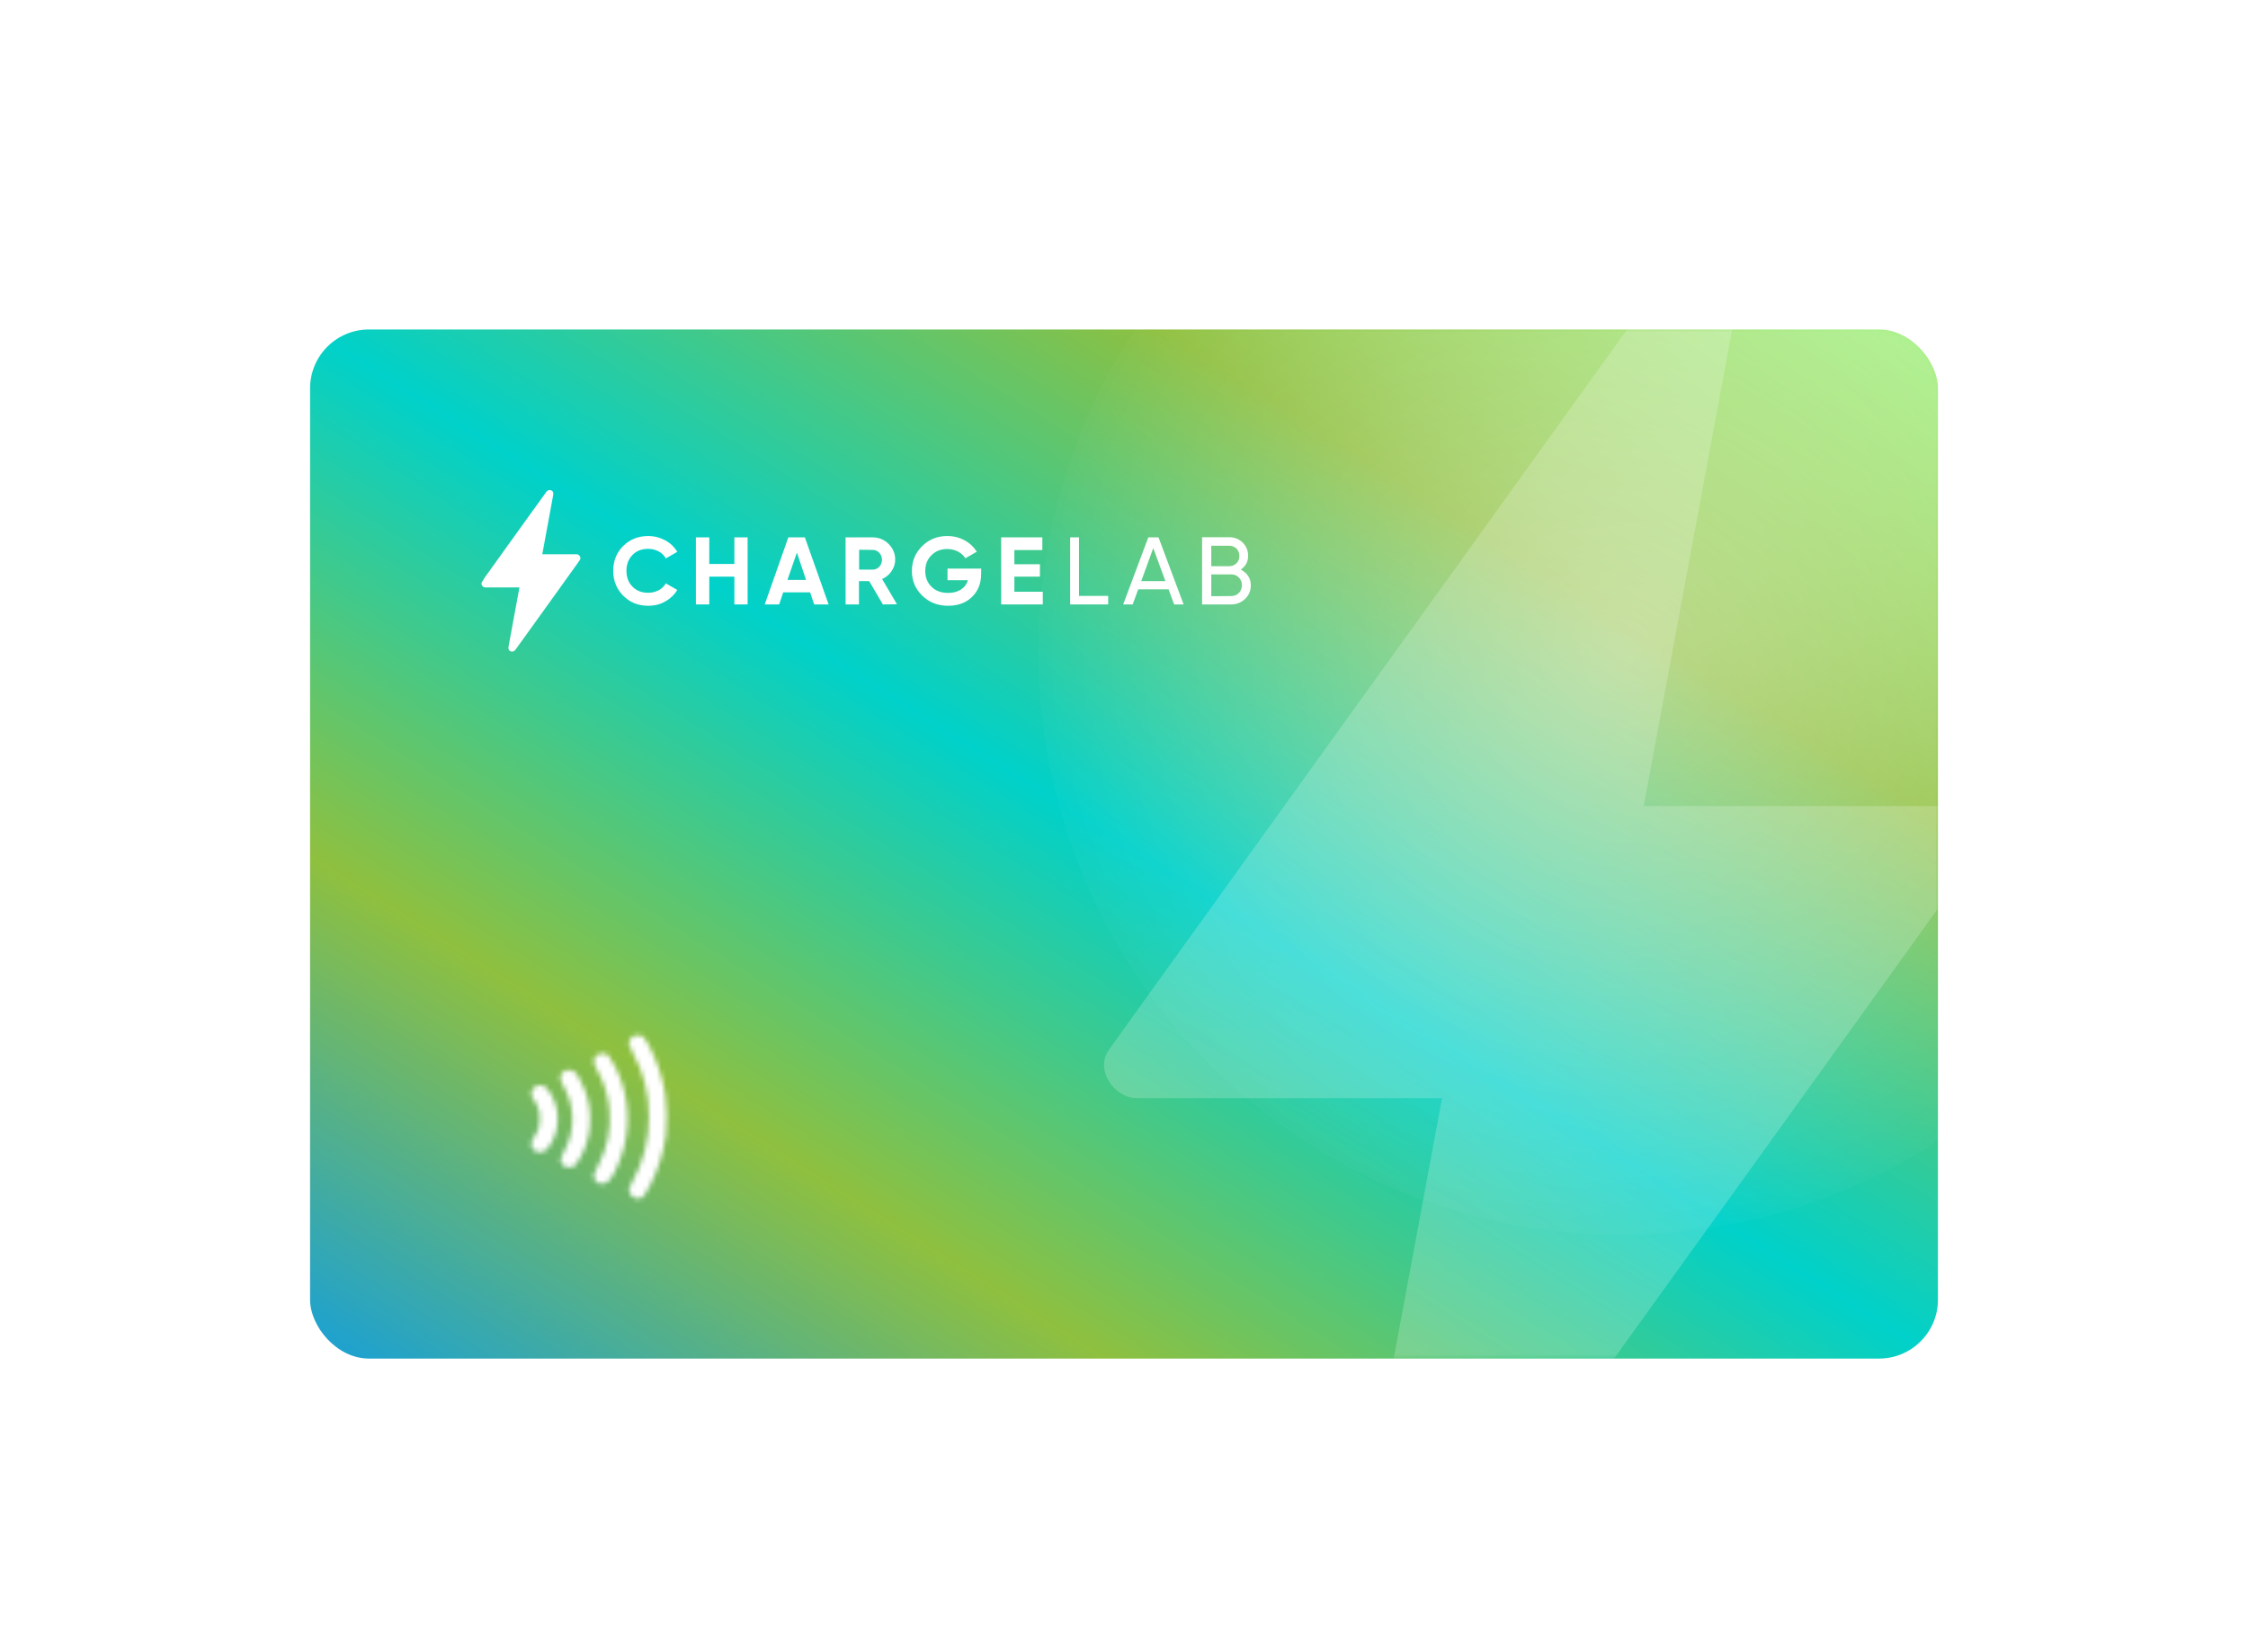 <svg width="464" height="341" viewBox="0 0 464 341" fill="none" xmlns="http://www.w3.org/2000/svg">
<g filter="url(#filter0_dd_2975_6657)">
<rect x="64" y="60" width="336" height="212.389" rx="12.153" fill="url(#paint0_linear_2975_6657)"/>
<mask id="mask0_2975_6657" style="mask-type:luminance" maskUnits="userSpaceOnUse" x="64" y="60" width="336" height="213">
<rect x="64" y="60" width="336" height="212.389" rx="12.153" fill="white"/>
</mask>
<g mask="url(#mask0_2975_6657)">
<mask id="mask1_2975_6657" style="mask-type:luminance" maskUnits="userSpaceOnUse" x="109" y="205" width="29" height="35">
<path fill-rule="evenodd" clip-rule="evenodd" d="M130.627 205.883C130.146 206.206 129.851 206.742 129.759 207.325V207.325C130.007 208.014 130.302 208.658 130.627 209.331V209.331C132.863 213.363 133.994 217.852 133.933 222.448V222.448C133.994 227.185 132.8 231.856 130.472 235.995V235.995C129.851 237.097 129.774 237.373 129.851 237.771V237.771C129.961 238.461 130.425 239.043 131.076 239.304V239.304H131.714H132.101C132.692 239.304 133.25 238.477 134.244 236.516V236.516C135.888 233.281 136.96 229.819 137.441 226.233V226.233C137.705 223.443 137.657 220.625 137.301 217.852V217.852C136.742 214.327 135.61 210.956 133.933 207.769V207.769C133.622 207.125 133.25 206.574 132.817 206.023V206.023C132.455 205.779 132.024 205.648 131.592 205.648V205.648C131.262 205.648 130.929 205.725 130.627 205.883V205.883ZM122.93 210.041C122.358 210.868 122.418 211.175 123.396 213.106V213.106C124.747 215.573 125.569 218.3 125.787 221.105V221.105C126.143 225.012 125.351 228.934 123.521 232.413V232.413C123.086 233.271 122.605 234.114 122.605 234.299V234.299C122.418 235.185 122.978 236.074 123.862 236.32V236.32V236.245C125.151 236.642 126.066 235.706 127.37 232.811V232.811C129.914 227.234 130.224 220.906 128.238 215.098V215.098C127.587 213.227 126.703 211.451 125.584 209.826V209.826C125.214 209.542 124.784 209.404 124.365 209.404V209.404C123.833 209.404 123.312 209.622 122.93 210.041V210.041ZM116.223 213.29C115.401 214.026 115.401 214.423 116.41 216.355V216.355C118.723 220.491 118.723 225.516 116.41 229.655V229.655C115.712 230.88 115.712 231.278 115.712 231.586V231.586C115.867 232.168 116.285 232.658 116.844 232.904V232.904V232.811C117.124 232.949 117.434 232.981 117.729 232.949V232.949C118.567 232.811 118.987 232.429 119.823 230.818V230.818C121.175 228.383 121.857 225.624 121.795 222.852V222.852C121.811 220.123 121.128 217.442 119.808 215.052V215.052C118.971 213.32 118.413 212.846 117.419 212.846V212.846C117.356 212.836 117.293 212.833 117.231 212.833V212.833C116.838 212.833 116.479 212.998 116.223 213.29V213.29ZM111.228 216.001C110.157 216.184 109.505 217.106 109.676 218.07V218.07C109.878 218.484 110.095 218.897 110.359 219.282V219.282C111.12 220.354 111.476 221.639 111.368 222.943V222.943C111.446 224.229 111.074 225.516 110.296 226.558V226.558C109.676 227.539 109.521 228 109.676 228.536V228.536C109.878 229.072 110.282 229.486 110.793 229.731V229.731H110.81C111.74 230.038 112.64 229.685 113.432 228.505V228.505C115.681 225.118 115.681 220.75 113.432 217.364V217.364C112.769 216.369 112.243 215.967 111.579 215.967V215.967C111.467 215.967 111.349 215.979 111.228 216.001V216.001Z" fill="white"/>
</mask>
<g mask="url(#mask1_2975_6657)">
<path fill-rule="evenodd" clip-rule="evenodd" d="M107.02 242.038H140.704V202.378H107.02V242.038Z" fill="white"/>
</g>
<path opacity="0.2" d="M402.201 158.357C381.191 158.357 360.279 158.357 339.269 158.357C342.313 141.922 345.356 125.585 348.4 109.15C352.13 89.214 355.763 69.376 359.494 49.441C359.494 49.441 359.494 49.441 359.494 49.343C360.868 41.855 351.738 38.063 347.222 44.189C339.073 55.47 331.022 66.75 322.873 78.031C306.38 100.981 289.886 123.931 273.392 146.784C263.378 160.69 253.462 174.499 243.448 188.406C240.306 192.782 237.066 197.255 233.925 201.631C232.256 203.965 230.587 206.299 228.918 208.633C225.874 212.815 229.998 218.649 234.71 218.649C255.72 218.649 276.632 218.649 297.642 218.649C294.598 235.084 291.555 251.421 288.511 267.856C284.781 287.792 281.148 307.63 277.417 327.565C277.417 327.565 277.417 327.565 277.417 327.663C276.043 335.151 285.173 338.943 289.689 332.817C297.838 321.536 305.889 310.256 314.038 298.975C330.531 276.025 347.025 253.075 363.519 230.222C373.533 216.315 383.449 202.506 393.463 188.6C396.605 184.224 399.845 179.751 402.986 175.375C404.655 173.041 406.324 170.707 407.993 168.373C411.037 164.094 406.913 158.357 402.201 158.357Z" fill="white"/>
<g clip-path="url(#clip0_2975_6657)">
<path d="M133.803 117.021C131.694 117.021 129.988 116.312 128.623 114.925C127.258 113.538 126.575 111.843 126.575 109.808C126.575 107.774 127.258 106.047 128.623 104.691C129.988 103.335 131.725 102.626 133.803 102.626C135.044 102.626 136.223 102.934 137.309 103.52C138.395 104.105 139.201 104.907 139.791 105.893L137.433 107.25C137.092 106.633 136.596 106.14 135.944 105.801C135.324 105.462 134.579 105.277 133.803 105.277C132.438 105.277 131.353 105.677 130.546 106.541C129.708 107.404 129.305 108.483 129.305 109.808C129.305 111.134 129.708 112.213 130.546 113.076C131.384 113.939 132.47 114.339 133.803 114.339C134.61 114.339 135.324 114.155 135.975 113.815C136.596 113.476 137.092 112.983 137.433 112.397L139.791 113.754C139.201 114.74 138.364 115.542 137.309 116.127C136.254 116.744 135.075 117.021 133.803 117.021V117.021Z" fill="white"/>
<path d="M151.58 102.903H154.31V116.744H151.58V111.01H146.399V116.744H143.638V102.903H146.399V108.39H151.58V102.903Z" fill="white"/>
<path d="M168.053 116.744L167.215 114.247H161.662L160.824 116.744H157.846L162.717 102.903H166.129L171.031 116.744H168.053ZM162.531 111.689H166.377L164.485 106.047L162.531 111.689Z" fill="white"/>
<path d="M182.23 116.744L179.407 111.935H177.297V116.744H174.536V102.903H180.12C181.392 102.903 182.509 103.366 183.409 104.26C184.308 105.153 184.774 106.232 184.774 107.496C184.774 108.359 184.525 109.13 184.029 109.87C183.533 110.61 182.881 111.134 182.075 111.504L185.146 116.713L182.23 116.744ZM177.328 105.462V109.562H180.151C180.679 109.562 181.113 109.346 181.485 108.976C181.857 108.575 182.044 108.082 182.044 107.527C182.044 106.972 181.857 106.479 181.485 106.078C181.113 105.678 180.648 105.493 180.151 105.493L177.328 105.462Z" fill="white"/>
<path d="M202.519 109.315V110.394C202.519 112.367 201.898 113.97 200.626 115.203C199.354 116.436 197.71 117.021 195.694 117.021C193.553 117.021 191.754 116.312 190.358 114.925C188.931 113.538 188.217 111.843 188.217 109.839C188.217 107.804 188.931 106.109 190.327 104.722C191.723 103.335 193.46 102.626 195.539 102.626C196.842 102.626 198.02 102.934 199.106 103.52C200.192 104.105 200.999 104.907 201.619 105.862L199.261 107.219C198.92 106.664 198.424 106.202 197.741 105.832C197.059 105.493 196.314 105.308 195.508 105.308C194.174 105.308 193.088 105.739 192.25 106.602C191.382 107.465 190.978 108.544 190.978 109.87C190.978 111.195 191.413 112.243 192.281 113.106C193.15 113.97 194.298 114.37 195.725 114.37C196.78 114.37 197.648 114.124 198.362 113.661C199.075 113.199 199.541 112.552 199.789 111.75H195.57V109.346H202.55L202.519 109.315Z" fill="white"/>
<path d="M209.375 114.124H215.238V116.744H206.645V102.903H215.145V105.523H209.375V108.452H214.649V111.01H209.375V114.124Z" fill="white"/>
<path d="M222.715 114.987H228.733V116.744H220.884V102.903H222.715V114.987Z" fill="white"/>
<path d="M242.352 116.744L241.204 113.631H234.938L233.79 116.744H231.835L237.016 102.903H239.126L244.307 116.744H242.352ZM235.558 111.935H240.553L238.04 105.123L235.558 111.935Z" fill="white"/>
<path d="M256.095 109.561C256.716 109.87 257.243 110.301 257.615 110.856C257.987 111.411 258.174 112.058 258.174 112.798C258.174 113.908 257.801 114.833 256.995 115.603C256.219 116.343 255.258 116.744 254.141 116.744H248.122V102.872H253.706C254.792 102.872 255.723 103.242 256.467 103.951C257.212 104.691 257.615 105.585 257.615 106.664C257.646 107.928 257.119 108.852 256.095 109.561V109.561ZM253.737 104.629H250.015V108.852H253.737C254.327 108.852 254.823 108.637 255.226 108.236C255.63 107.835 255.816 107.311 255.816 106.726C255.816 106.14 255.599 105.647 255.226 105.215C254.761 104.845 254.296 104.629 253.737 104.629V104.629ZM254.141 115.018C254.761 115.018 255.289 114.802 255.723 114.37C256.126 113.939 256.343 113.415 256.343 112.767C256.343 112.151 256.126 111.627 255.723 111.195C255.289 110.764 254.761 110.548 254.172 110.548H250.015V115.048L254.141 115.018Z" fill="white"/>
<path d="M119.006 106.387C116.648 106.387 114.29 106.387 111.933 106.387C112.274 104.537 112.615 102.687 112.956 100.838C113.36 98.588 113.794 96.337 114.197 94.087C114.197 94.087 114.197 94.087 114.197 94.056C114.352 93.193 113.329 92.792 112.801 93.471C111.871 94.734 110.971 95.998 110.04 97.293C108.179 99.882 106.318 102.472 104.456 105.061C103.339 106.633 102.223 108.174 101.075 109.777C100.734 110.271 100.361 110.764 99.989 111.288C99.865 111.565 99.679 111.812 99.493 112.089C99.151 112.552 99.617 113.23 100.144 113.23H107.217C106.876 115.079 106.535 116.929 106.194 118.778C105.79 121.029 105.356 123.279 104.953 125.529V125.56C104.797 126.423 105.821 126.824 106.349 126.146C107.279 124.882 108.179 123.618 109.11 122.323L114.694 114.555C115.811 112.983 116.927 111.442 118.075 109.839C118.416 109.346 118.789 108.853 119.161 108.329C119.347 108.051 119.533 107.804 119.719 107.527C119.999 107.034 119.533 106.387 119.006 106.387V106.387Z" fill="white"/>
</g>
<g opacity="0.4" filter="url(#filter1_f_2975_6657)">
<ellipse cx="334.568" cy="126.406" rx="120.253" ry="120.416" fill="url(#paint1_radial_2975_6657)"/>
</g>
</g>
</g>
<defs>
<filter id="filter0_dd_2975_6657" x="0" y="0" width="464" height="340.389" filterUnits="userSpaceOnUse" color-interpolation-filters="sRGB">
<feFlood flood-opacity="0" result="BackgroundImageFix"/>
<feColorMatrix in="SourceAlpha" type="matrix" values="0 0 0 0 0 0 0 0 0 0 0 0 0 0 0 0 0 0 127 0" result="hardAlpha"/>
<feOffset dy="4"/>
<feGaussianBlur stdDeviation="8"/>
<feColorMatrix type="matrix" values="0 0 0 0 0 0 0 0 0 0 0 0 0 0 0 0 0 0 0.08 0"/>
<feBlend mode="normal" in2="BackgroundImageFix" result="effect1_dropShadow_2975_6657"/>
<feColorMatrix in="SourceAlpha" type="matrix" values="0 0 0 0 0 0 0 0 0 0 0 0 0 0 0 0 0 0 127 0" result="hardAlpha"/>
<feOffset dy="4"/>
<feGaussianBlur stdDeviation="32"/>
<feColorMatrix type="matrix" values="0 0 0 0 0 0 0 0 0 0 0 0 0 0 0 0 0 0 0.16 0"/>
<feBlend mode="normal" in2="effect1_dropShadow_2975_6657" result="effect2_dropShadow_2975_6657"/>
<feBlend mode="normal" in="SourceGraphic" in2="effect2_dropShadow_2975_6657" result="shape"/>
</filter>
<filter id="filter1_f_2975_6657" x="94.316" y="-114.01" width="480.505" height="480.833" filterUnits="userSpaceOnUse" color-interpolation-filters="sRGB">
<feFlood flood-opacity="0" result="BackgroundImageFix"/>
<feBlend mode="normal" in="SourceGraphic" in2="BackgroundImageFix" result="shape"/>
<feGaussianBlur stdDeviation="60" result="effect1_foregroundBlur_2975_6657"/>
</filter>
<linearGradient id="paint0_linear_2975_6657" x1="232" y1="378.583" x2="423.85" y2="75.076" gradientUnits="userSpaceOnUse">
<stop stop-color="#18A0D7"/>
<stop offset="0.244" stop-color="#8fc03f"/>
<stop offset="0.5" stop-color="#00D1CA"/>
<stop offset="0.762" stop-color="#8fc03f"/>
<stop offset="1" stop-color="#A7F288"/>
</linearGradient>
<radialGradient id="paint1_radial_2975_6657" cx="0" cy="0" r="1" gradientUnits="userSpaceOnUse" gradientTransform="translate(334.568 126.406) rotate(90) scale(126.169 125.998)">
<stop stop-color="white"/>
<stop offset="1" stop-color="white" stop-opacity="0.01"/>
</radialGradient>
<clipPath id="clip0_2975_6657">
<rect width="158.836" height="33.6" fill="white" transform="translate(99.368 93.008)"/>
</clipPath>
</defs>
</svg>
